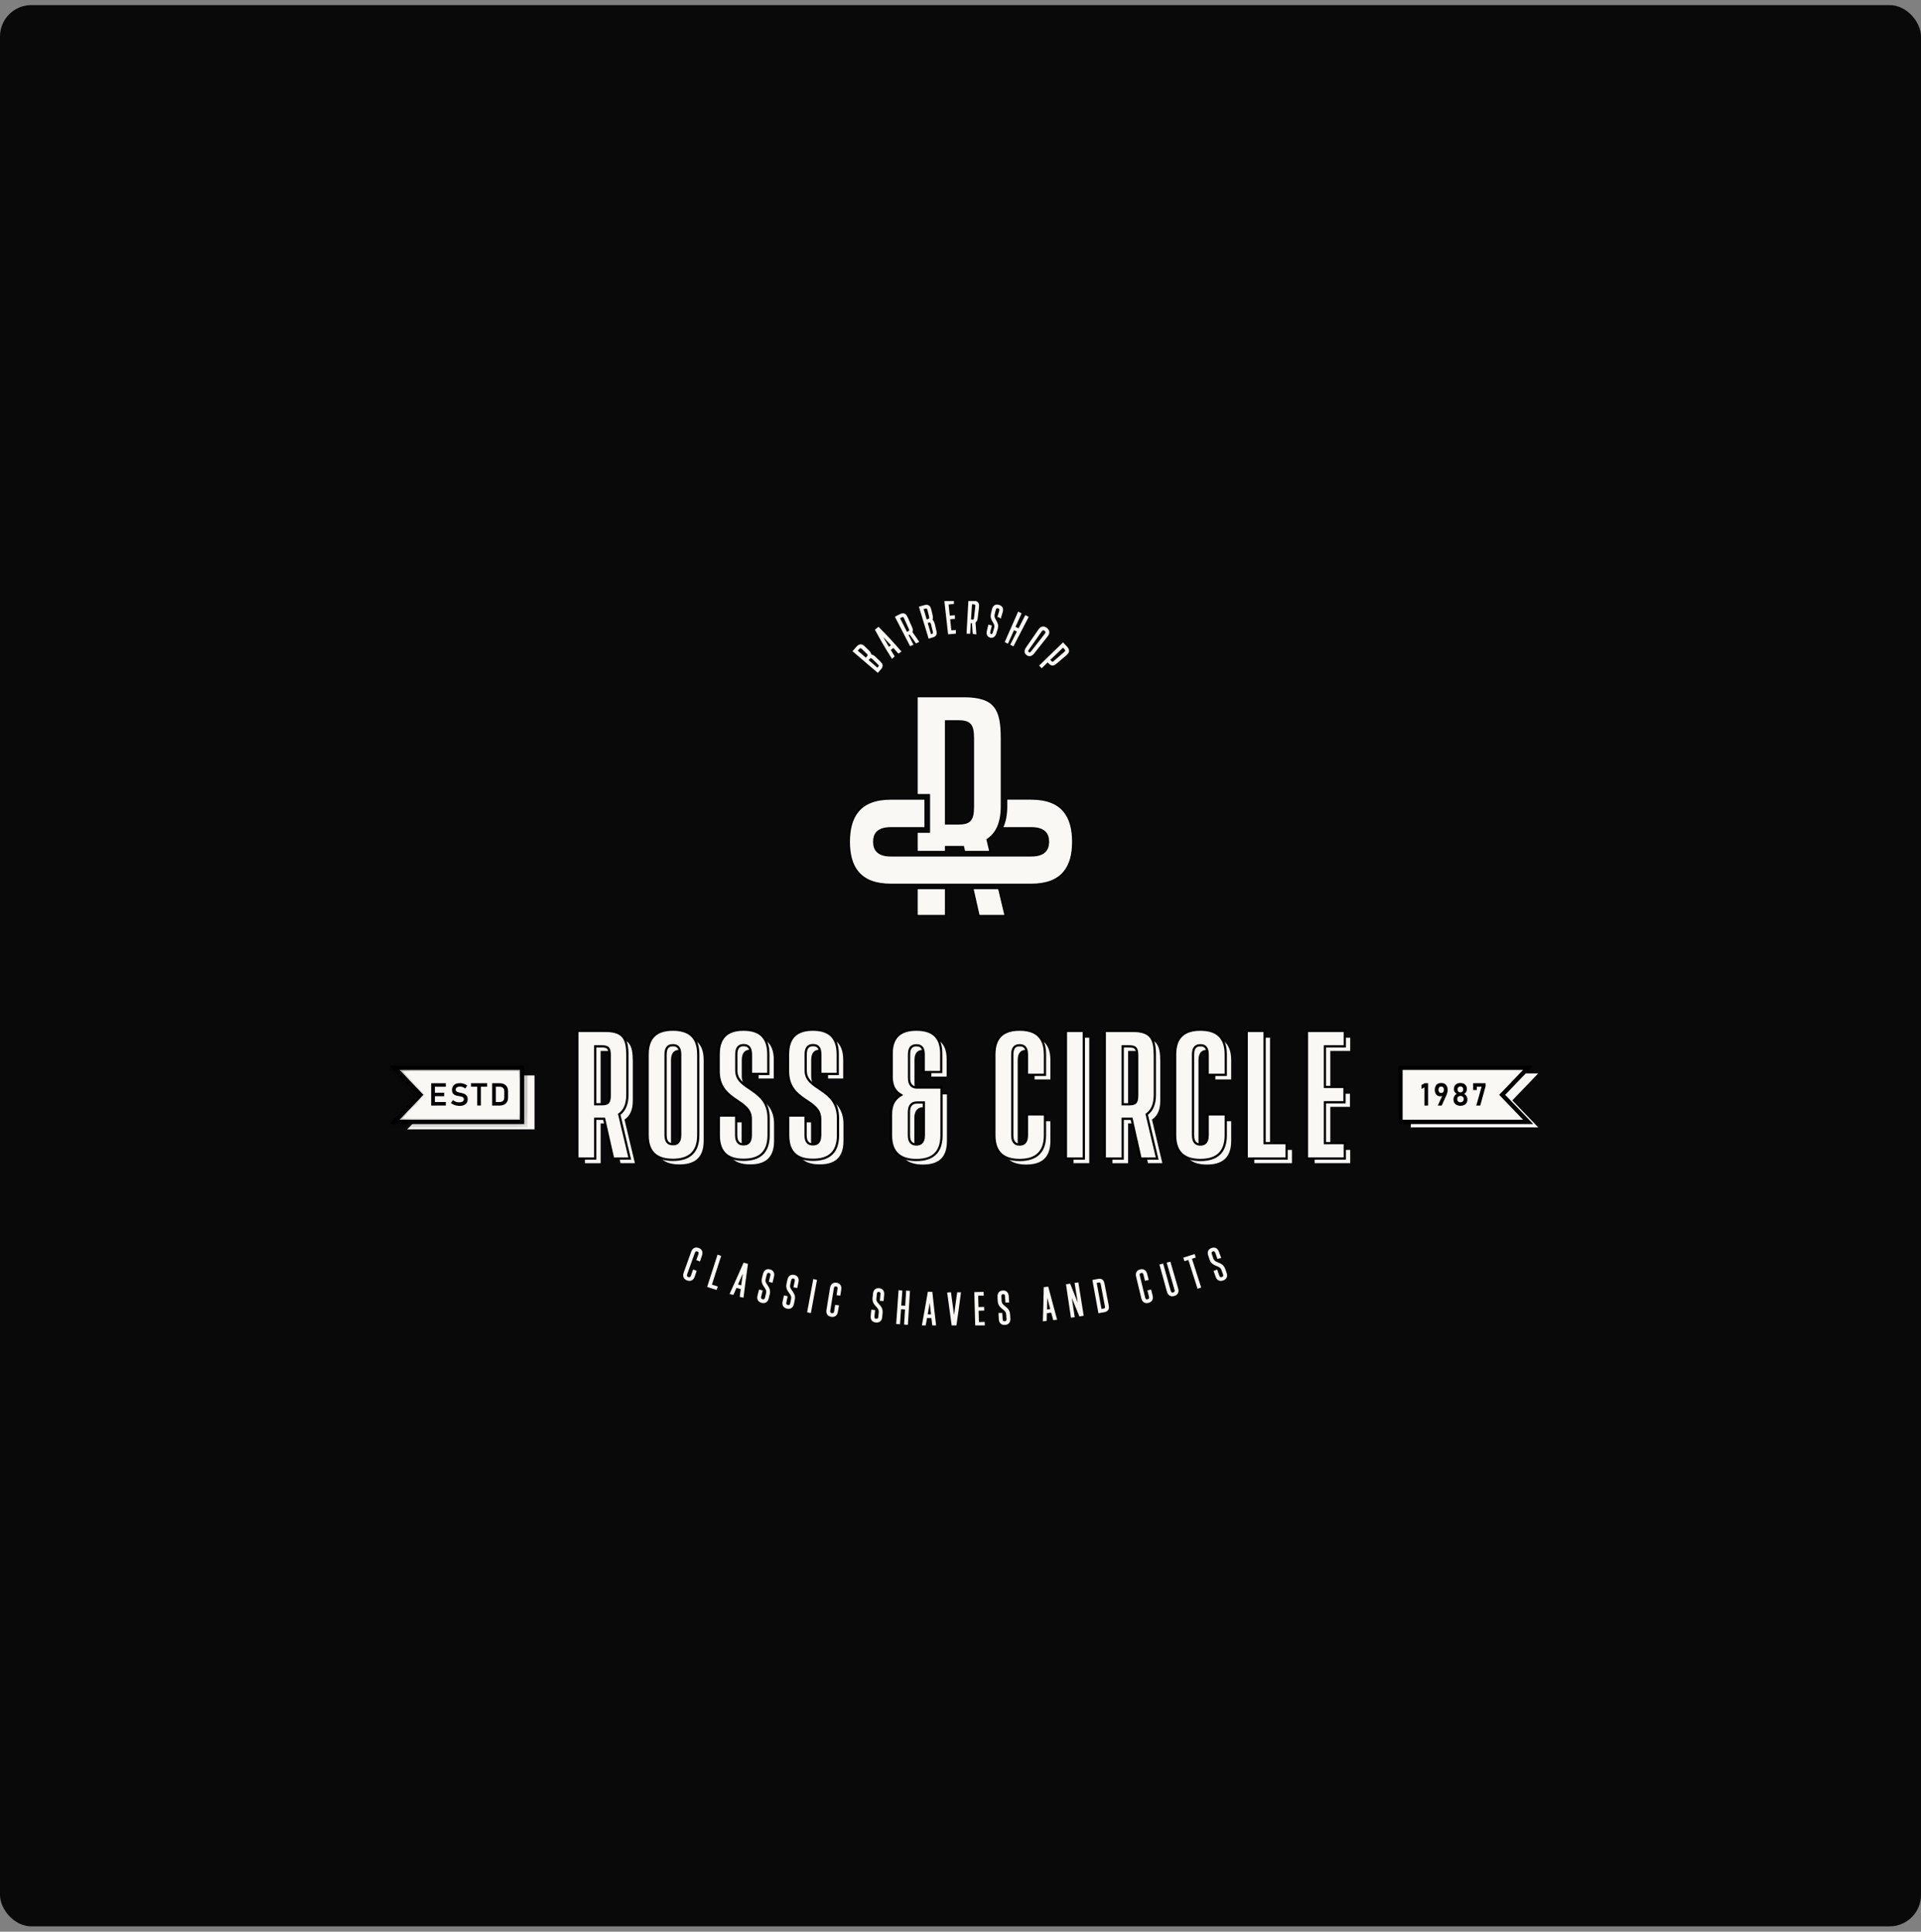 <svg width="184" height="185" viewBox="0 0 184 185" fill="none" xmlns="http://www.w3.org/2000/svg">
<rect x="0" y="0" width="184" height="185" fill="#808080" stroke="none"/>
<rect y="0.489" width="184" height="184" rx="3" fill="#090909"/>
<g clip-path="url(#clip0)">
<path d="M51.197 102.997V108.16H38.996L41.478 105.579L38.996 102.997H51.197Z" fill="#F9F8F4"/>
<path d="M135.132 107.967V102.804H147.333L144.855 105.386L147.333 107.967H135.132Z" fill="#F9F8F4"/>
<path d="M40.241 104.748L37.909 102.319H49.953V107.39H37.909L40.241 104.961L40.343 104.854L40.241 104.748Z" fill="#F9F8F4" stroke="black" stroke-width="0.307"/>
<mask id="path-5-inside-1" fill="white">
<path d="M50 102.273V107.435H37.799L40.277 104.854L37.799 102.273H50ZM50.215 102.058H50H37.799H37.295L37.644 102.423L39.98 104.854L37.644 107.285L37.295 107.65H37.799H50H50.215V107.435V102.273V102.058Z"/>
</mask>
<path d="M50 102.273V107.435H37.799L40.277 104.854L37.799 102.273H50ZM50.215 102.058H50H37.799H37.295L37.644 102.423L39.98 104.854L37.644 107.285L37.295 107.65H37.799H50H50.215V107.435V102.273V102.058Z" fill="black"/>
<path d="M50 102.273H50.307V101.965H50V102.273ZM50 107.435V107.742H50.307V107.435H50ZM37.799 107.435L37.577 107.222L37.078 107.742H37.799V107.435ZM40.277 104.854L40.498 105.067L40.703 104.854L40.498 104.641L40.277 104.854ZM37.799 102.273V101.965H37.078L37.577 102.485L37.799 102.273ZM50.215 102.058H50.522V101.75H50.215V102.058ZM37.295 102.058V101.75H36.578L37.073 102.27L37.295 102.058ZM37.644 102.423L37.422 102.635L37.422 102.636L37.644 102.423ZM39.98 104.854L40.202 105.067L40.406 104.854L40.202 104.641L39.98 104.854ZM37.644 107.285L37.422 107.072L37.422 107.073L37.644 107.285ZM37.295 107.65L37.073 107.438L36.578 107.958H37.295V107.65ZM50.215 107.65V107.958H50.522V107.65H50.215ZM49.693 102.273V107.435H50.307V102.273H49.693ZM50 107.128H37.799V107.742H50V107.128ZM38.02 107.648L40.498 105.067L40.055 104.641L37.577 107.222L38.02 107.648ZM40.498 104.641L38.02 102.06L37.577 102.485L40.055 105.067L40.498 104.641ZM37.799 102.58H50V101.965H37.799V102.58ZM50.215 101.75H50V102.365H50.215V101.75ZM50 101.75H37.799V102.365H50V101.75ZM37.799 101.75H37.295V102.365H37.799V101.75ZM37.073 102.27L37.422 102.635L37.866 102.211L37.518 101.846L37.073 102.27ZM37.422 102.636L39.758 105.067L40.202 104.641L37.865 102.21L37.422 102.636ZM39.758 104.641L37.422 107.072L37.865 107.498L40.202 105.067L39.758 104.641ZM37.422 107.073L37.073 107.438L37.518 107.862L37.866 107.497L37.422 107.073ZM37.295 107.958H37.799V107.343H37.295V107.958ZM37.799 107.958H50V107.343H37.799V107.958ZM50 107.958H50.215V107.343H50V107.958ZM50.522 107.65V107.435H49.908V107.65H50.522ZM50.522 107.435V102.273H49.908V107.435H50.522ZM50.522 102.273V102.058H49.908V102.273H50.522Z" fill="black" mask="url(#path-5-inside-1)"/>
<path d="M143.911 104.96L146.242 107.389H134.194V102.319H146.242L143.911 104.748L143.809 104.854L143.911 104.96Z" fill="#F9F8F4" stroke="black" stroke-width="0.307"/>
<path d="M146.351 102.272L143.873 104.854L146.351 107.435H134.15V102.272H146.351ZM146.854 102.057H146.351H134.15H133.935V102.272V107.435V107.65H134.15H146.351H146.854L146.506 107.284L144.17 104.854L146.506 102.423L146.854 102.057Z" fill="black"/>
<path d="M59.438 111.399L58.578 107.587H57.532V111.399H56.031V99.383H58.591C60.29 99.383 60.613 100.076 60.613 101.655V105.402C60.613 106.301 60.337 106.89 59.817 107.217L60.81 111.395H59.438V111.399ZM58.246 106.408C58.926 106.408 59.133 106.198 59.133 105.415V101.642C59.133 100.859 58.922 100.648 58.246 100.648H57.528V106.408H58.246Z" fill="#F9F8F4"/>
<path d="M67.401 101.527V109.258C67.401 110.97 66.433 111.516 65.078 111.516C63.731 111.516 62.767 110.97 62.767 109.258V101.527C62.767 99.814 63.735 99.268 65.078 99.268C66.437 99.268 67.401 99.814 67.401 101.527ZM65.078 100.546C64.635 100.546 64.269 100.77 64.269 101.54V109.245C64.269 110.015 64.635 110.239 65.078 110.239C65.534 110.239 65.886 110.015 65.886 109.245V101.54C65.886 100.77 65.534 100.546 65.078 100.546Z" fill="#F9F8F4"/>
<path d="M72.666 103.291V101.527C72.666 100.77 72.314 100.533 71.858 100.533C71.401 100.533 71.049 100.77 71.049 101.527V103.067C71.049 105.102 74.142 104.753 74.142 107.649V109.266C74.142 110.966 73.2 111.512 71.858 111.512C70.515 111.512 69.586 110.966 69.586 109.266V107.49H71.036V109.253C71.036 110.011 71.389 110.247 71.845 110.247C72.314 110.247 72.653 110.011 72.653 109.253V107.713C72.653 105.674 69.573 106.027 69.573 103.131V101.514C69.573 99.814 70.511 99.268 71.845 99.268C73.191 99.268 74.116 99.814 74.116 101.514V103.291H72.666Z" fill="#F9F8F4"/>
<path d="M79.315 103.291V101.527C79.315 100.77 78.962 100.533 78.506 100.533C78.05 100.533 77.697 100.77 77.697 101.527V103.067C77.697 105.102 80.79 104.753 80.79 107.649V109.266C80.79 110.966 79.848 111.512 78.506 111.512C77.164 111.512 76.234 110.966 76.234 109.266V107.49H77.684V109.253C77.684 110.011 78.037 110.247 78.493 110.247C78.962 110.247 79.302 110.011 79.302 109.253V107.713C79.302 105.674 76.222 106.027 76.222 103.131V101.514C76.222 99.814 77.159 99.268 78.493 99.268C79.84 99.268 80.765 99.814 80.765 101.514V103.291H79.315Z" fill="#F9F8F4"/>
<path d="M90.699 109.284C90.699 110.983 89.761 111.529 88.401 111.529C87.055 111.529 86.078 110.979 86.078 109.284V107.274C86.078 106.294 86.457 105.773 87.098 105.446V105.381C86.521 105.067 86.143 104.637 86.143 103.643V101.436C86.143 99.819 87.055 99.268 88.401 99.268C89.761 99.268 90.673 99.814 90.673 101.436V103.11H89.21V101.505C89.21 100.774 88.857 100.55 88.401 100.55C87.958 100.55 87.593 100.774 87.593 101.505V103.79C87.593 104.547 87.984 104.809 88.453 104.809H90.699V109.284ZM89.223 106.031H88.453C87.984 106.031 87.58 106.294 87.58 107.051V109.296C87.58 110.028 87.958 110.264 88.401 110.264C88.857 110.264 89.223 110.028 89.223 109.296V106.031Z" fill="#F9F8F4"/>
<path d="M100.61 109.271C100.61 110.983 99.642 111.529 98.287 111.529C96.941 111.529 95.977 110.979 95.977 109.271V101.527C95.977 99.814 96.945 99.268 98.287 99.268C99.647 99.268 100.61 99.814 100.61 101.527V103.381H99.096V101.54C99.096 100.77 98.743 100.546 98.287 100.546C97.844 100.546 97.478 100.77 97.478 101.54V109.271C97.478 110.028 97.844 110.264 98.287 110.264C98.743 110.264 99.096 110.028 99.096 109.271V107.378H100.61V109.271Z" fill="#F9F8F4"/>
<path d="M102.831 99.384H104.332V111.396H102.831V99.384Z" fill="#F9F8F4"/>
<path d="M109.959 111.4L109.099 107.588H108.054V111.4H106.552V99.384H109.112C110.811 99.384 111.134 100.077 111.134 101.656V105.403C111.134 106.302 110.859 106.892 110.338 107.218L111.332 111.396H109.959V111.4ZM108.772 106.41C109.452 106.41 109.658 106.199 109.658 105.416V101.643C109.658 100.86 109.447 100.649 108.772 100.649H108.054V106.41H108.772Z" fill="#F9F8F4"/>
<path d="M117.926 109.271C117.926 110.983 116.958 111.529 115.603 111.529C114.256 111.529 113.292 110.979 113.292 109.271V101.527C113.292 99.814 114.26 99.268 115.603 99.268C116.962 99.268 117.926 99.814 117.926 101.527V103.381H116.411V101.54C116.411 100.77 116.059 100.546 115.603 100.546C115.159 100.546 114.794 100.77 114.794 101.54V109.271C114.794 110.028 115.159 110.264 115.603 110.264C116.059 110.264 116.411 110.028 116.411 109.271V107.378H117.926V109.271Z" fill="#F9F8F4"/>
<path d="M123.75 110.131V111.396H120.145V99.384H121.646V110.131H123.75Z" fill="#F9F8F4"/>
<path d="M127.422 100.653V104.753H129.302V106.005H127.422V110.131H129.328V111.396H125.921V99.384H129.328V100.649H127.422V100.653Z" fill="#F9F8F4"/>
<path d="M58.726 110.956L57.866 107.145H57.014V110.956H55.297V98.73H57.965C59.767 98.73 60.094 99.53 60.094 101.109V104.856C60.094 105.747 59.84 106.357 59.311 106.719L60.318 110.956H58.726ZM57.625 105.755C58.21 105.755 58.403 105.626 58.403 104.869V101.096C58.403 100.339 58.21 100.21 57.625 100.21H57.014V105.755H57.625Z" fill="#F9F8F4"/>
<path d="M57.963 98.837C59.663 98.837 59.985 99.53 59.985 101.109V104.856C59.985 105.755 59.71 106.344 59.19 106.671L60.183 110.849H58.811L57.95 107.037H56.905V110.849H55.404V98.837H57.963ZM56.905 105.863H57.624C58.303 105.863 58.51 105.652 58.51 104.869V101.096C58.51 100.313 58.299 100.102 57.624 100.102H56.905V105.863ZM57.963 98.622H55.404H55.188V98.837V110.849V111.064H55.404H56.905H57.12V110.849V107.252H57.778L58.6 110.896L58.639 111.064H58.811H60.183H60.454L60.39 110.797L59.431 106.762C59.942 106.375 60.201 105.733 60.201 104.852V101.104C60.201 99.495 59.843 98.622 57.963 98.622ZM57.12 100.321H57.624C58.161 100.321 58.295 100.412 58.295 101.1V104.873C58.295 105.557 58.161 105.652 57.624 105.652H57.12V100.321Z" fill="black"/>
<path d="M64.449 111.077C62.845 111.077 62.032 110.281 62.032 108.711V100.98C62.032 99.41 62.845 98.614 64.449 98.614C66.063 98.614 66.88 99.41 66.88 100.98V108.711C66.88 110.281 66.063 111.077 64.449 111.077ZM64.449 100.107C64.148 100.107 63.748 100.197 63.748 100.993V108.698C63.748 109.49 64.148 109.585 64.449 109.585C64.776 109.585 65.151 109.486 65.151 108.698V100.993C65.151 100.21 64.776 100.107 64.449 100.107Z" fill="#F9F8F4"/>
<path d="M64.451 98.722C65.81 98.722 66.774 99.269 66.774 100.981V108.712C66.774 110.424 65.806 110.97 64.451 110.97C63.104 110.97 62.14 110.424 62.14 108.712V100.981C62.14 99.269 63.104 98.722 64.451 98.722ZM64.451 109.688C64.906 109.688 65.259 109.465 65.259 108.695V100.989C65.259 100.219 64.906 99.996 64.451 99.996C64.007 99.996 63.642 100.219 63.642 100.989V108.695C63.642 109.469 64.007 109.688 64.451 109.688ZM64.451 98.507C62.773 98.507 61.925 99.337 61.925 100.981V108.712C61.925 110.355 62.777 111.186 64.451 111.186C66.137 111.186 66.989 110.355 66.989 108.712V100.981C66.989 99.337 66.137 98.507 64.451 98.507ZM64.451 109.473C64.158 109.473 63.857 109.383 63.857 108.695V100.989C63.857 100.305 64.158 100.211 64.451 100.211C64.76 100.211 65.044 100.305 65.044 100.989V108.695C65.044 109.379 64.76 109.473 64.451 109.473Z" fill="black"/>
<path d="M71.231 111.077C69.63 111.077 68.852 110.307 68.852 108.724V106.839H70.516V108.711C70.516 109.502 70.917 109.597 71.218 109.597C71.545 109.597 71.919 109.498 71.919 108.711V107.171C71.919 106.297 71.321 105.897 70.628 105.428C69.789 104.86 68.839 104.219 68.839 102.584V100.967C68.839 99.405 69.639 98.614 71.218 98.614C72.818 98.614 73.597 99.384 73.597 100.967V102.851H71.932V100.98C71.932 100.188 71.532 100.093 71.231 100.093C70.93 100.093 70.529 100.184 70.529 100.98V102.52C70.529 103.393 71.132 103.793 71.824 104.262C72.668 104.83 73.623 105.471 73.623 107.102V108.719C73.623 110.307 72.84 111.077 71.231 111.077Z" fill="#F9F8F4"/>
<path d="M71.214 98.722C72.561 98.722 73.486 99.269 73.486 100.968V102.745H72.036V100.981C72.036 100.224 71.683 99.987 71.227 99.987C70.771 99.987 70.418 100.224 70.418 100.981V102.521C70.418 104.556 73.511 104.207 73.511 107.103V108.72C73.511 110.42 72.569 110.966 71.227 110.966C69.88 110.966 68.955 110.42 68.955 108.72V106.944H70.405V108.708C70.405 109.465 70.758 109.701 71.214 109.701C71.683 109.701 72.023 109.465 72.023 108.708V107.167C72.023 105.128 68.942 105.481 68.942 102.586V100.968C68.942 99.269 69.885 98.722 71.214 98.722ZM71.214 98.507C69.562 98.507 68.727 99.333 68.727 100.968V102.586C68.727 104.276 69.704 104.935 70.564 105.515C71.257 105.984 71.808 106.354 71.808 107.167V108.708C71.808 109.392 71.524 109.486 71.214 109.486C70.921 109.486 70.62 109.396 70.62 108.708V106.944V106.729H70.405H68.955H68.74V106.944V108.72C68.74 110.355 69.579 111.181 71.227 111.181C72.888 111.181 73.727 110.355 73.727 108.72V107.103C73.727 105.412 72.746 104.754 71.881 104.173C71.184 103.704 70.633 103.334 70.633 102.521V100.981C70.633 100.297 70.934 100.202 71.227 100.202C71.519 100.202 71.821 100.292 71.821 100.981V102.745V102.96H72.036H73.486H73.701V102.745V100.968C73.705 99.333 72.866 98.507 71.214 98.507Z" fill="black"/>
<path d="M77.877 111.077C76.277 111.077 75.498 110.307 75.498 108.724V106.839H77.163V108.711C77.163 109.502 77.563 109.597 77.864 109.597C78.191 109.597 78.565 109.498 78.565 108.711V107.171C78.565 106.297 77.967 105.897 77.275 105.428C76.436 104.86 75.485 104.219 75.485 102.584V100.967C75.485 99.405 76.285 98.614 77.864 98.614C79.465 98.614 80.243 99.384 80.243 100.967V102.851H78.578V100.98C78.578 100.188 78.178 100.093 77.877 100.093C77.576 100.093 77.176 100.184 77.176 100.98V102.52C77.176 103.393 77.778 103.793 78.471 104.262C79.314 104.83 80.269 105.471 80.269 107.102V108.719C80.269 110.307 79.486 111.077 77.877 111.077Z" fill="#F9F8F4"/>
<path d="M77.861 98.722C79.207 98.722 80.132 99.269 80.132 100.968V102.745H78.683V100.981C78.683 100.224 78.33 99.987 77.874 99.987C77.418 99.987 77.065 100.224 77.065 100.981V102.521C77.065 104.556 80.158 104.207 80.158 107.103V108.72C80.158 110.42 79.216 110.966 77.874 110.966C76.527 110.966 75.602 110.42 75.602 108.72V106.944H77.052V108.708C77.052 109.465 77.405 109.701 77.861 109.701C78.33 109.701 78.67 109.465 78.67 108.708V107.167C78.67 105.128 75.589 105.481 75.589 102.586V100.968C75.589 99.269 76.531 98.722 77.861 98.722ZM77.861 98.507C76.209 98.507 75.374 99.333 75.374 100.968V102.586C75.374 104.276 76.351 104.935 77.211 105.515C77.904 105.984 78.454 106.354 78.454 107.167V108.708C78.454 109.392 78.171 109.486 77.861 109.486C77.568 109.486 77.267 109.396 77.267 108.708V106.944V106.729H77.052H75.602H75.387V106.944V108.72C75.387 110.355 76.226 111.181 77.874 111.181C79.534 111.181 80.373 110.355 80.373 108.72V107.103C80.373 105.412 79.392 104.754 78.528 104.173C77.831 103.704 77.28 103.334 77.28 102.521V100.981C77.28 100.297 77.581 100.202 77.874 100.202C78.166 100.202 78.467 100.292 78.467 100.981V102.745V102.96H78.683H80.132H80.347V102.745V100.968C80.352 99.333 79.513 98.507 77.861 98.507Z" fill="black"/>
<path d="M87.771 111.089C86.158 111.089 85.341 110.298 85.341 108.736V106.727C85.341 105.841 85.646 105.243 86.304 104.864C85.822 104.576 85.405 104.141 85.405 103.096V100.889C85.405 99.379 86.201 98.613 87.771 98.613C89.372 98.613 90.15 99.357 90.15 100.889V102.67H88.472V100.958C88.472 100.201 88.072 100.11 87.771 100.11C87.298 100.11 87.07 100.386 87.07 100.958V103.242C87.07 103.845 87.324 104.154 87.823 104.154H90.176V108.74C90.18 110.319 89.393 111.089 87.771 111.089ZM87.827 105.591C87.479 105.591 87.061 105.75 87.061 106.503V108.749C87.061 109.317 87.302 109.609 87.775 109.609C88.257 109.609 88.49 109.33 88.49 108.749V105.591H87.827Z" fill="#F9F8F4"/>
<path d="M87.774 98.722C89.134 98.722 90.046 99.269 90.046 100.89V102.564H88.583V100.959C88.583 100.228 88.23 100.004 87.774 100.004C87.331 100.004 86.965 100.228 86.965 100.959V103.244C86.965 104.001 87.357 104.263 87.826 104.263H90.072V108.742C90.072 110.441 89.129 110.988 87.774 110.988C86.428 110.988 85.451 110.437 85.451 108.742V106.733C85.451 105.752 85.83 105.231 86.471 104.904V104.84C85.894 104.526 85.516 104.096 85.516 103.102V100.895C85.516 99.269 86.432 98.722 87.774 98.722ZM87.774 109.714C88.23 109.714 88.596 109.478 88.596 108.746V105.481H87.826C87.357 105.481 86.953 105.743 86.953 106.5V108.746C86.953 109.482 87.331 109.714 87.774 109.714ZM87.774 98.507C86.131 98.507 85.3 99.307 85.3 100.89V103.097C85.3 104.087 85.675 104.565 86.105 104.866C85.511 105.266 85.236 105.868 85.236 106.729V108.738C85.236 110.372 86.092 111.198 87.774 111.198C89.443 111.198 90.287 110.372 90.287 108.738V104.259V104.044H90.072H87.826C87.391 104.044 87.18 103.782 87.18 103.239V100.955C87.18 100.301 87.499 100.215 87.774 100.215C88.067 100.215 88.368 100.301 88.368 100.955V102.56V102.775H88.583H90.046H90.261V102.56V100.886C90.261 99.307 89.426 98.507 87.774 98.507ZM87.774 109.499C87.512 109.499 87.168 109.422 87.168 108.746V106.5C87.168 105.958 87.383 105.696 87.826 105.696H88.381V108.746C88.385 109.417 88.058 109.499 87.774 109.499Z" fill="black"/>
<path d="M97.658 111.09C96.054 111.09 95.241 110.294 95.241 108.724V100.98C95.241 99.409 96.054 98.614 97.658 98.614C99.272 98.614 100.089 99.409 100.089 100.98V102.942H98.36V100.993C98.36 100.21 97.985 100.106 97.658 100.106C97.357 100.106 96.957 100.197 96.957 100.993V108.724C96.957 109.317 97.185 109.61 97.658 109.61C97.96 109.61 98.36 109.52 98.36 108.724V106.723H100.089V108.724C100.089 110.294 99.272 111.09 97.658 111.09Z" fill="#F9F8F4"/>
<path d="M97.66 98.722C99.019 98.722 99.983 99.269 99.983 100.981V102.835H98.469V100.994C98.469 100.224 98.116 100 97.66 100C97.217 100 96.851 100.224 96.851 100.994V108.725C96.851 109.482 97.217 109.719 97.66 109.719C98.116 109.719 98.469 109.482 98.469 108.725V106.832H99.983V108.725C99.983 110.437 99.015 110.983 97.66 110.983C96.313 110.983 95.35 110.433 95.35 108.725V100.981C95.35 99.269 96.313 98.722 97.66 98.722ZM97.66 98.507C95.982 98.507 95.135 99.337 95.135 100.981V108.725C95.135 110.368 95.986 111.198 97.66 111.198C99.346 111.198 100.198 110.364 100.198 108.725V106.832V106.617H99.983H98.469H98.254V106.832V108.725C98.254 109.409 97.953 109.503 97.66 109.503C97.385 109.503 97.066 109.413 97.066 108.725V100.994C97.066 100.31 97.367 100.215 97.66 100.215C97.97 100.215 98.254 100.31 98.254 100.994V102.835V103.05H98.469H99.983H100.198V102.835V100.981C100.198 99.337 99.346 98.507 97.66 98.507Z" fill="black"/>
<path d="M103.811 98.729H102.095V110.956H103.811V98.729Z" fill="#F9F8F4"/>
<path d="M103.705 98.838V110.85H102.204V98.838H103.705ZM103.92 98.623H103.705H102.204H101.988V98.838V110.85V111.065H102.204H103.705H103.92V110.85V98.838V98.623Z" fill="black"/>
<path d="M109.248 110.956L108.387 107.144H107.535V110.956H105.819V98.729H108.486C110.289 98.729 110.616 99.53 110.616 101.108V104.856C110.616 105.746 110.362 106.357 109.833 106.719L110.839 110.956H109.248ZM108.142 105.755C108.727 105.755 108.921 105.626 108.921 104.869V101.096C108.921 100.338 108.727 100.209 108.142 100.209H107.531V105.755H108.142Z" fill="#F9F8F4"/>
<path d="M108.485 98.838C110.184 98.838 110.507 99.531 110.507 101.11V104.857C110.507 105.756 110.231 106.346 109.711 106.673L110.705 110.85H109.332L108.472 107.038H107.426V110.85H105.925V98.838H108.485ZM107.426 105.864H108.145C108.825 105.864 109.031 105.653 109.031 104.87V101.097C109.031 100.314 108.82 100.103 108.145 100.103H107.426V105.864ZM108.485 98.623H105.925H105.71V98.838V110.85V111.065H105.925H107.426H107.642V110.85V107.253H108.3L109.121 110.897L109.16 111.065H109.332H110.705H110.976L110.911 110.798L109.952 106.763C110.464 106.376 110.722 105.735 110.722 104.853V101.106C110.726 99.496 110.369 98.623 108.485 98.623ZM107.642 100.323H108.145C108.683 100.323 108.816 100.413 108.816 101.101V104.874C108.816 105.558 108.683 105.653 108.145 105.653H107.642V100.323Z" fill="black"/>
<path d="M114.975 111.09C113.37 111.09 112.557 110.294 112.557 108.724V100.98C112.557 99.409 113.37 98.614 114.975 98.614C116.588 98.614 117.406 99.409 117.406 100.98V102.942H115.676V100.993C115.676 100.21 115.302 100.106 114.975 100.106C114.674 100.106 114.274 100.197 114.274 100.993V108.724C114.274 109.317 114.502 109.61 114.975 109.61C115.276 109.61 115.676 109.52 115.676 108.724V106.723H117.406V108.724C117.406 110.294 116.588 111.09 114.975 111.09Z" fill="#F9F8F4"/>
<path d="M114.975 98.722C116.335 98.722 117.299 99.269 117.299 100.981V102.835H115.784V100.994C115.784 100.224 115.431 100 114.975 100C114.532 100 114.167 100.224 114.167 100.994V108.725C114.167 109.482 114.532 109.719 114.975 109.719C115.431 109.719 115.784 109.482 115.784 108.725V106.832H117.299V108.725C117.299 110.437 116.331 110.983 114.975 110.983C113.629 110.983 112.665 110.433 112.665 108.725V100.981C112.665 99.269 113.629 98.722 114.975 98.722ZM114.975 98.507C113.298 98.507 112.45 99.337 112.45 100.981V108.725C112.45 110.368 113.302 111.198 114.975 111.198C116.662 111.198 117.514 110.364 117.514 108.725V106.832V106.617H117.299H115.784H115.569V106.832V108.725C115.569 109.409 115.268 109.503 114.975 109.503C114.7 109.503 114.382 109.413 114.382 108.725V100.994C114.382 100.31 114.683 100.215 114.975 100.215C115.285 100.215 115.569 100.31 115.569 100.994V102.835V103.05H115.784H117.299H117.514V102.835V100.981C117.514 99.337 116.662 98.507 114.975 98.507Z" fill="black"/>
<path d="M119.412 110.956V98.729H121.128V109.476H123.232V110.956H119.412Z" fill="#F9F8F4"/>
<path d="M121.021 98.838V109.585H123.125V110.85H119.519V98.838H121.021ZM121.236 98.623H121.021H119.519H119.304V98.838V110.85V111.065H119.519H123.125H123.34V110.85V109.585V109.37H123.125H121.236V98.838V98.623Z" fill="black"/>
<path d="M125.185 110.956V98.729H128.807V100.214H126.901V104.099H128.781V105.566H126.901V109.476H128.807V110.956H125.185Z" fill="#F9F8F4"/>
<path d="M128.701 98.838V100.103H126.795V104.203H128.675V105.455H126.795V109.581H128.701V110.846H125.293V98.838H128.701ZM128.916 98.623H128.701H125.293H125.078V98.838V110.85V111.065H125.293H128.701H128.916V110.85V109.585V109.37H128.701H127.01V105.674H128.675H128.89V105.459V104.207V103.992H128.675H127.01V100.323H128.701H128.916V100.107V98.843V98.623Z" fill="black"/>
<path d="M41.301 103.744H41.654V105.882H41.301V103.744ZM41.447 103.744H42.703V104.08H41.447V103.744ZM41.447 104.652H42.544V104.988H41.447V104.652ZM41.447 105.543H42.703V105.878H41.447V105.543Z" fill="black"/>
<path d="M43.689 105.873C43.594 105.851 43.504 105.821 43.422 105.783C43.34 105.744 43.263 105.697 43.194 105.636L43.379 105.357C43.461 105.425 43.555 105.477 43.654 105.516C43.753 105.555 43.865 105.572 43.981 105.572C44.123 105.572 44.235 105.546 44.312 105.494C44.39 105.443 44.433 105.37 44.433 105.279C44.433 105.215 44.416 105.163 44.381 105.124C44.347 105.086 44.3 105.055 44.244 105.038C44.188 105.021 44.115 105.004 44.024 104.987C44.02 104.987 44.02 104.987 44.016 104.987C44.011 104.987 44.011 104.987 44.007 104.987L43.981 104.982C43.839 104.961 43.719 104.931 43.628 104.901C43.538 104.866 43.456 104.81 43.392 104.729C43.327 104.647 43.297 104.526 43.297 104.376C43.297 104.242 43.327 104.126 43.388 104.027C43.448 103.933 43.538 103.859 43.654 103.808C43.77 103.756 43.908 103.735 44.072 103.735C44.149 103.735 44.226 103.743 44.304 103.761C44.381 103.778 44.454 103.804 44.532 103.834C44.605 103.868 44.678 103.907 44.747 103.958L44.575 104.247C44.493 104.186 44.407 104.143 44.325 104.113C44.239 104.083 44.158 104.066 44.076 104.066C43.943 104.066 43.835 104.092 43.762 104.139C43.689 104.186 43.65 104.26 43.65 104.35C43.65 104.419 43.667 104.47 43.706 104.509C43.745 104.548 43.792 104.578 43.848 104.595C43.904 104.612 43.986 104.634 44.089 104.655C44.093 104.655 44.097 104.655 44.102 104.66C44.106 104.66 44.11 104.66 44.115 104.66C44.119 104.66 44.123 104.66 44.132 104.664C44.14 104.668 44.145 104.664 44.149 104.668C44.282 104.694 44.394 104.729 44.48 104.763C44.566 104.797 44.644 104.862 44.704 104.944C44.764 105.025 44.794 105.137 44.794 105.279V105.283C44.794 105.417 44.764 105.533 44.7 105.628C44.635 105.722 44.545 105.795 44.424 105.843C44.304 105.894 44.162 105.916 43.994 105.916C43.882 105.903 43.783 105.89 43.689 105.873Z" fill="black"/>
<path d="M45.117 103.742H46.657V104.078H45.117V103.742ZM45.711 103.915H46.059V105.876H45.711V103.915Z" fill="black"/>
<path d="M47.142 103.742H47.495V105.881H47.142V103.742ZM47.344 105.541H47.843C47.989 105.541 48.101 105.506 48.183 105.433C48.265 105.36 48.303 105.257 48.303 105.123V104.495C48.303 104.362 48.265 104.259 48.183 104.186C48.101 104.112 47.989 104.078 47.843 104.078H47.344V103.742H47.834C48.011 103.742 48.157 103.773 48.282 103.833C48.407 103.893 48.501 103.979 48.566 104.095C48.63 104.211 48.665 104.349 48.665 104.508V105.115C48.665 105.274 48.635 105.407 48.57 105.524C48.506 105.64 48.411 105.726 48.291 105.79C48.166 105.851 48.015 105.881 47.839 105.881H47.353V105.541H47.344Z" fill="black"/>
<path d="M136.791 105.881H136.439V104.143L136.155 104.285V103.915L136.464 103.743H136.787V105.881H136.791Z" fill="black"/>
<path d="M138.208 104.818L138.242 104.869C138.216 104.912 138.182 104.947 138.13 104.968C138.079 104.99 138.023 104.998 137.954 104.998C137.851 104.998 137.756 104.973 137.678 104.921C137.597 104.869 137.536 104.796 137.493 104.702C137.45 104.607 137.429 104.499 137.429 104.375C137.429 104.237 137.455 104.116 137.502 104.022C137.549 103.923 137.618 103.85 137.713 103.798C137.808 103.746 137.915 103.721 138.044 103.721C138.173 103.721 138.281 103.746 138.375 103.798C138.47 103.85 138.535 103.927 138.586 104.026C138.638 104.125 138.659 104.246 138.659 104.383C138.659 104.456 138.651 104.538 138.629 104.624C138.608 104.71 138.582 104.796 138.543 104.887C138.539 104.899 138.535 104.912 138.526 104.925C138.522 104.938 138.513 104.951 138.509 104.964L138.091 105.88H137.717L138.208 104.818ZM138.233 104.594C138.276 104.538 138.302 104.461 138.302 104.362C138.302 104.263 138.281 104.19 138.233 104.138C138.19 104.086 138.126 104.061 138.044 104.061C137.962 104.061 137.898 104.086 137.851 104.138C137.808 104.19 137.782 104.267 137.782 104.362C137.782 104.461 137.803 104.538 137.851 104.594C137.898 104.65 137.958 104.676 138.044 104.676C138.126 104.676 138.186 104.65 138.233 104.594Z" fill="black"/>
<path d="M139.536 105.829C139.437 105.781 139.36 105.708 139.304 105.622C139.248 105.532 139.222 105.429 139.222 105.308V105.274C139.222 105.166 139.252 105.067 139.308 104.973C139.364 104.878 139.437 104.809 139.532 104.757C139.455 104.714 139.39 104.659 139.338 104.581C139.291 104.504 139.265 104.422 139.265 104.336V104.284C139.265 104.172 139.291 104.073 139.343 103.987C139.394 103.901 139.468 103.837 139.558 103.789C139.653 103.742 139.76 103.721 139.885 103.721C140.01 103.721 140.117 103.742 140.212 103.789C140.306 103.837 140.375 103.901 140.427 103.987C140.479 104.073 140.504 104.172 140.504 104.284V104.336C140.504 104.426 140.479 104.508 140.431 104.585C140.38 104.663 140.315 104.723 140.238 104.762C140.332 104.809 140.405 104.882 140.466 104.977C140.522 105.072 140.552 105.17 140.552 105.278V105.312C140.552 105.433 140.526 105.536 140.47 105.627C140.414 105.717 140.337 105.786 140.238 105.833C140.139 105.88 140.023 105.906 139.889 105.906C139.756 105.906 139.64 105.876 139.536 105.829ZM140.048 105.528C140.096 105.502 140.134 105.467 140.16 105.424C140.186 105.377 140.199 105.33 140.199 105.269V105.248C140.199 105.192 140.186 105.14 140.16 105.097C140.134 105.054 140.096 105.02 140.053 104.998C140.01 104.977 139.949 104.964 139.889 104.964C139.829 104.964 139.773 104.977 139.726 104.998C139.678 105.02 139.644 105.054 139.618 105.102C139.592 105.149 139.579 105.196 139.579 105.252V105.274C139.579 105.33 139.592 105.381 139.618 105.429C139.644 105.476 139.683 105.506 139.73 105.532C139.777 105.558 139.833 105.566 139.893 105.566C139.954 105.566 140.001 105.549 140.048 105.528ZM140.027 104.585C140.066 104.564 140.1 104.529 140.121 104.486C140.143 104.443 140.156 104.396 140.156 104.34V104.319C140.156 104.267 140.143 104.22 140.121 104.181C140.1 104.142 140.07 104.108 140.027 104.086C139.984 104.065 139.941 104.052 139.885 104.052C139.829 104.052 139.786 104.061 139.743 104.086C139.7 104.112 139.67 104.138 139.648 104.181C139.627 104.22 139.614 104.267 139.614 104.319V104.34C139.614 104.396 139.627 104.443 139.648 104.486C139.67 104.529 139.7 104.56 139.743 104.585C139.782 104.607 139.829 104.62 139.885 104.62C139.941 104.62 139.984 104.611 140.027 104.585Z" fill="black"/>
<path d="M142.3 104.009L141.784 105.881H141.405L141.913 104.078H141.457V104.392H141.104V103.743H142.296V104.009H142.3Z" fill="black"/>
<path d="M93.767 87.691L93.182 85.102H95.664L96.279 87.691H93.767ZM87.838 87.691V85.102H90.575V87.691H87.838Z" fill="#F9F8F4"/>
<path d="M95.612 85.16L96.197 87.621H93.818L93.263 85.16H95.612ZM90.509 85.16V87.621H87.902V85.16H90.509ZM95.715 85.031H95.612H93.263H93.099L93.134 85.191L93.689 87.651L93.71 87.75H93.813H96.192H96.356L96.317 87.591L95.732 85.13L95.715 85.031ZM90.638 85.031H90.509H87.902H87.773V85.16V87.621V87.75H87.902H90.509H90.638V87.621V85.16V85.031Z" fill="black"/>
<path d="M92.382 81.552L92.274 81.074H90.575V81.552H87.838V79.689H89.022V76.109H87.838V66.713H92.343C95.384 66.713 95.922 68.004 95.922 70.719V77.224C95.922 78.024 95.793 78.704 95.544 79.246C95.316 79.736 94.98 80.128 94.546 80.407L94.821 81.556H92.382V81.552ZM91.758 78.906C92.919 78.906 93.233 78.549 93.233 77.249V70.697C93.233 69.398 92.915 69.041 91.758 69.041H90.575V78.906H91.758Z" fill="#F9F8F4"/>
<path d="M92.342 66.778C95.289 66.778 95.857 67.978 95.857 70.719V77.223C95.857 78.028 95.728 78.69 95.487 79.22C95.255 79.719 94.915 80.102 94.476 80.377L94.743 81.491H92.432L92.325 81.014H90.509V81.491H87.902V79.757H89.085V76.049H87.902V66.778H92.342ZM90.509 78.97H91.757C92.936 78.97 93.297 78.609 93.297 77.249V70.697C93.297 69.338 92.936 68.976 91.757 68.976H90.509V78.97ZM92.342 66.649H87.902H87.773V66.778V76.045V76.174H87.902H88.956V79.624H87.902H87.773V79.753V81.487V81.616H87.902H90.509H90.638V81.487V81.138H92.222L92.308 81.517L92.329 81.616H92.432H94.743H94.906L94.867 81.457L94.622 80.433C95.048 80.149 95.375 79.762 95.603 79.271C95.857 78.721 95.986 78.032 95.986 77.223V70.719C95.986 68.017 95.422 66.649 92.342 66.649ZM90.638 69.105H91.757C92.88 69.105 93.168 69.432 93.168 70.697V77.249C93.168 78.514 92.88 78.841 91.757 78.841H90.638V69.105Z" fill="black"/>
<path d="M85.33 84.697C82.65 84.697 81.346 83.364 81.346 80.623C81.346 77.865 82.65 76.523 85.33 76.523H88.613V79.281H85.352C84.22 79.281 83.695 79.707 83.695 80.623C83.695 81.526 84.237 81.965 85.352 81.965H98.77C99.872 81.965 100.427 81.514 100.427 80.623C100.427 79.72 99.885 79.281 98.77 79.281H96.004L96.047 79.19C96.288 78.666 96.413 78.007 96.413 77.224V76.523H98.77C101.45 76.523 102.754 77.865 102.754 80.623C102.754 83.364 101.45 84.697 98.77 84.697H85.33Z" fill="#F9F8F4"/>
<path d="M98.769 76.587C101.738 76.587 102.689 78.265 102.689 80.623C102.689 82.954 101.738 84.632 98.769 84.632H85.329C82.357 84.632 81.41 82.954 81.41 80.623C81.41 78.265 82.361 76.587 85.329 76.587H88.548V79.216H85.351C84.013 79.216 83.63 79.827 83.63 80.623C83.63 81.393 84.013 82.029 85.351 82.029H98.769C100.086 82.029 100.49 81.393 100.49 80.623C100.49 79.827 100.086 79.216 98.769 79.216H96.106C96.352 78.687 96.477 78.028 96.477 77.22V76.583H98.769V76.587ZM98.769 76.458H96.477H96.347V76.587V77.224C96.347 77.998 96.227 78.648 95.986 79.164L95.9 79.349H96.102H98.765C99.854 79.349 100.357 79.754 100.357 80.627C100.357 81.487 99.837 81.905 98.765 81.905H85.347C84.275 81.905 83.755 81.487 83.755 80.627C83.755 80.081 83.918 79.349 85.347 79.349H88.543H88.672V79.22V76.591V76.462H88.543H85.325C82.602 76.462 81.277 77.826 81.277 80.627C81.277 83.41 82.602 84.766 85.325 84.766H98.765C101.488 84.766 102.814 83.41 102.814 80.627C102.818 77.822 101.497 76.458 98.769 76.458Z" fill="black"/>
<path d="M83.765 63.002C83.941 63.174 84.027 63.256 84.204 63.428C84.414 63.635 84.492 63.772 84.285 64.001C84.195 64.099 84.152 64.147 84.066 64.25C83.18 63.493 82.732 63.11 81.846 62.353C81.954 62.224 82.009 62.163 82.121 62.039C82.384 61.75 82.543 61.815 82.754 62.022C82.904 62.168 82.977 62.241 83.128 62.387C83.296 62.551 83.365 62.684 83.296 62.847L83.3 62.852C83.455 62.77 83.597 62.839 83.765 63.002ZM81.966 62.327C82.358 62.667 82.556 62.839 82.947 63.179C83.016 63.101 83.05 63.058 83.119 62.981C83.278 62.804 83.296 62.68 83.068 62.465C82.909 62.314 82.831 62.237 82.672 62.086C82.465 61.888 82.354 61.897 82.169 62.099C82.091 62.189 82.048 62.237 81.966 62.327ZM83.692 63.054C83.463 62.835 83.339 62.86 83.184 63.032C83.115 63.11 83.076 63.149 83.007 63.23C83.425 63.592 83.636 63.772 84.053 64.138C84.118 64.065 84.152 64.026 84.216 63.953C84.363 63.79 84.354 63.695 84.148 63.497C83.967 63.321 83.876 63.23 83.692 63.054Z" fill="#F9F8F4" stroke="#F9F8F4" stroke-width="0.272" stroke-miterlimit="10"/>
<path d="M85.592 61.879C85.412 62.008 85.321 62.077 85.141 62.215C85.291 62.465 85.364 62.589 85.519 62.834C85.498 62.852 85.485 62.86 85.463 62.882C84.835 61.884 84.538 61.376 83.975 60.339C84.039 60.288 84.074 60.266 84.138 60.215C84.969 61.053 85.369 61.488 86.139 62.374C86.113 62.391 86.1 62.4 86.074 62.417C85.889 62.202 85.79 62.095 85.592 61.879ZM85.541 61.819C84.986 61.213 84.702 60.916 84.121 60.331C84.108 60.339 84.099 60.344 84.087 60.356C84.478 61.084 84.68 61.441 85.102 62.146C85.274 62.013 85.364 61.948 85.541 61.819Z" fill="#F9F8F4" stroke="#F9F8F4" stroke-width="0.272" stroke-miterlimit="10"/>
<path d="M87.171 60.597C87.145 60.615 87.115 60.632 87.081 60.649C86.986 60.696 86.939 60.718 86.844 60.765C87.029 61.131 87.124 61.316 87.309 61.682C87.283 61.694 87.27 61.703 87.24 61.716C86.702 60.679 86.435 60.159 85.897 59.122C86.035 59.049 86.108 59.014 86.25 58.945C86.577 58.786 86.698 58.911 86.818 59.178C86.977 59.543 87.059 59.724 87.223 60.086C87.313 60.288 87.334 60.425 87.231 60.541C87.485 60.89 87.61 61.066 87.851 61.423C87.825 61.436 87.812 61.441 87.782 61.454C87.545 61.109 87.425 60.937 87.171 60.597ZM87.038 60.585C87.24 60.486 87.274 60.395 87.154 60.129C86.986 59.758 86.904 59.574 86.736 59.204C86.62 58.941 86.517 58.907 86.285 59.019C86.181 59.07 86.13 59.096 86.027 59.148C86.341 59.767 86.5 60.077 86.814 60.696C86.9 60.653 86.947 60.628 87.038 60.585Z" fill="#F9F8F4" stroke="#F9F8F4" stroke-width="0.272" stroke-miterlimit="10"/>
<path d="M89.405 59.793C89.46 60.029 89.491 60.15 89.546 60.386C89.615 60.675 89.607 60.83 89.331 60.907C89.215 60.937 89.155 60.954 89.039 60.993C88.699 59.874 88.527 59.315 88.187 58.197C88.333 58.154 88.411 58.132 88.561 58.089C88.91 57.995 89.004 58.136 89.073 58.425C89.121 58.627 89.146 58.73 89.194 58.932C89.25 59.156 89.237 59.311 89.103 59.406C89.103 59.41 89.103 59.41 89.103 59.41C89.271 59.431 89.349 59.565 89.405 59.793ZM88.299 58.244C88.445 58.743 88.518 58.993 88.669 59.487C88.764 59.462 88.807 59.449 88.901 59.423C89.112 59.367 89.185 59.268 89.112 58.967C89.06 58.752 89.035 58.648 88.979 58.433C88.91 58.158 88.815 58.102 88.574 58.166C88.462 58.197 88.406 58.214 88.299 58.244ZM89.319 59.797C89.241 59.487 89.133 59.444 88.923 59.5C88.828 59.526 88.781 59.539 88.69 59.565C88.85 60.094 88.927 60.361 89.082 60.894C89.168 60.868 89.215 60.855 89.301 60.834C89.495 60.782 89.538 60.696 89.469 60.417C89.409 60.167 89.379 60.047 89.319 59.797Z" fill="#F9F8F4" stroke="#F9F8F4" stroke-width="0.272" stroke-miterlimit="10"/>
<path d="M90.709 57.767C90.765 58.3 90.795 58.572 90.851 59.105C91.04 59.084 91.135 59.079 91.324 59.066C91.324 59.096 91.329 59.114 91.329 59.144C91.139 59.157 91.049 59.165 90.86 59.182C90.916 59.716 90.946 59.983 91.002 60.516C91.169 60.499 91.251 60.49 91.419 60.482C91.419 60.512 91.423 60.529 91.423 60.559C91.23 60.572 91.131 60.581 90.933 60.602C90.804 59.441 90.735 58.86 90.606 57.698C90.855 57.672 90.98 57.66 91.23 57.642C91.23 57.672 91.234 57.69 91.234 57.72C91.023 57.737 90.92 57.745 90.709 57.767Z" fill="#F9F8F4" stroke="#F9F8F4" stroke-width="0.272" stroke-miterlimit="10"/>
<path d="M93.221 59.548C93.191 59.552 93.157 59.552 93.118 59.548C93.015 59.539 92.963 59.535 92.86 59.53C92.834 59.939 92.821 60.146 92.795 60.559C92.765 60.559 92.752 60.554 92.722 60.554C92.787 59.389 92.821 58.803 92.886 57.638C93.04 57.646 93.118 57.65 93.269 57.663C93.626 57.693 93.669 57.861 93.634 58.154C93.587 58.55 93.565 58.747 93.518 59.139C93.492 59.358 93.441 59.492 93.294 59.535C93.333 59.965 93.35 60.18 93.376 60.606C93.346 60.602 93.333 60.602 93.303 60.597C93.277 60.18 93.26 59.969 93.221 59.548ZM93.109 59.474C93.329 59.492 93.402 59.431 93.436 59.139C93.479 58.734 93.501 58.537 93.548 58.132C93.578 57.848 93.51 57.767 93.26 57.745C93.148 57.736 93.092 57.732 92.976 57.724C92.933 58.416 92.912 58.765 92.864 59.457C92.963 59.462 93.01 59.466 93.109 59.474Z" fill="#F9F8F4" stroke="#F9F8F4" stroke-width="0.272" stroke-miterlimit="10"/>
<path d="M95.708 58.989C95.76 58.817 95.785 58.735 95.833 58.563C95.91 58.301 95.803 58.176 95.631 58.129C95.463 58.086 95.304 58.137 95.239 58.404C95.2 58.559 95.183 58.636 95.144 58.791C94.994 59.415 95.631 59.553 95.428 60.219C95.381 60.37 95.36 60.447 95.312 60.598C95.213 60.925 95.041 60.977 94.873 60.934C94.701 60.886 94.585 60.757 94.663 60.426C94.706 60.254 94.723 60.168 94.766 59.991C94.796 60 94.809 60 94.839 60.008C94.796 60.181 94.775 60.267 94.731 60.439C94.667 60.706 94.753 60.813 94.891 60.852C95.028 60.891 95.157 60.839 95.235 60.576C95.278 60.426 95.304 60.348 95.347 60.198C95.527 59.583 94.891 59.449 95.054 58.774C95.093 58.619 95.11 58.541 95.144 58.387C95.222 58.055 95.428 57.999 95.644 58.06C95.863 58.12 96.009 58.27 95.91 58.593C95.859 58.765 95.833 58.847 95.781 59.019C95.76 59.002 95.742 58.998 95.708 58.989Z" fill="#F9F8F4" stroke="#F9F8F4" stroke-width="0.272" stroke-miterlimit="10"/>
<path d="M98.354 59.13C97.816 60.167 97.545 60.687 97.007 61.724C96.981 61.711 96.969 61.703 96.943 61.69C97.201 61.182 97.33 60.933 97.588 60.425C97.377 60.317 97.274 60.266 97.059 60.171C96.826 60.687 96.71 60.95 96.478 61.466C96.452 61.453 96.435 61.449 96.409 61.436C96.882 60.365 97.119 59.831 97.588 58.764C97.622 58.782 97.64 58.786 97.674 58.803C97.442 59.324 97.326 59.582 97.089 60.102C97.304 60.201 97.412 60.249 97.622 60.356C97.88 59.849 98.01 59.595 98.268 59.087C98.306 59.104 98.324 59.113 98.354 59.13Z" fill="#F9F8F4" stroke="#F9F8F4" stroke-width="0.272" stroke-miterlimit="10"/>
<path d="M100.25 60.852C99.734 61.506 99.471 61.837 98.955 62.491C98.744 62.762 98.555 62.74 98.413 62.633C98.267 62.525 98.198 62.353 98.396 62.074C98.873 61.385 99.11 61.041 99.583 60.357C99.777 60.073 100.001 60.103 100.186 60.241C100.366 60.379 100.461 60.585 100.25 60.852ZM100.134 60.306C99.988 60.198 99.816 60.181 99.656 60.409C99.175 61.093 98.934 61.433 98.456 62.117C98.297 62.345 98.344 62.482 98.46 62.564C98.577 62.65 98.723 62.654 98.891 62.439C99.403 61.781 99.661 61.45 100.173 60.792C100.345 60.577 100.28 60.417 100.134 60.306Z" fill="#F9F8F4" stroke="#F9F8F4" stroke-width="0.272" stroke-miterlimit="10"/>
<path d="M102.058 62.65C101.688 62.964 101.503 63.123 101.137 63.437C100.913 63.631 100.763 63.682 100.539 63.441C100.466 63.364 100.431 63.325 100.358 63.248C100.126 63.472 100.01 63.583 99.777 63.807C99.756 63.786 99.743 63.773 99.722 63.751C100.56 62.938 100.978 62.529 101.817 61.716C101.933 61.837 101.989 61.897 102.101 62.017C102.363 62.301 102.281 62.456 102.058 62.65ZM102.002 62.564C102.217 62.374 102.221 62.263 102.036 62.06C101.954 61.97 101.911 61.927 101.825 61.837C101.262 62.379 100.978 62.65 100.41 63.192C100.483 63.269 100.517 63.304 100.59 63.381C100.75 63.553 100.853 63.562 101.068 63.373C101.442 63.05 101.627 62.891 102.002 62.564Z" fill="#F9F8F4" stroke="#F9F8F4" stroke-width="0.272" stroke-miterlimit="10"/>
<path d="M66.413 122.217C66.296 122.548 66.077 122.578 65.862 122.5C65.647 122.423 65.496 122.26 65.612 121.933C65.901 121.132 66.043 120.732 66.331 119.932C66.447 119.605 66.662 119.571 66.869 119.644C67.075 119.717 67.222 119.876 67.105 120.207C67.045 120.375 67.015 120.461 66.959 120.633C66.925 120.62 66.907 120.616 66.869 120.603C66.929 120.435 66.959 120.349 67.015 120.182C67.11 119.915 67.002 119.786 66.839 119.73C66.675 119.674 66.512 119.704 66.417 119.971C66.129 120.771 65.987 121.171 65.698 121.971C65.604 122.234 65.711 122.371 65.883 122.432C66.051 122.492 66.223 122.457 66.318 122.191C66.378 122.014 66.408 121.928 66.469 121.756C66.503 121.769 66.525 121.773 66.559 121.786C66.503 121.954 66.473 122.044 66.413 122.217Z" fill="#F9F8F4" stroke="#F9F8F4" stroke-width="0.272" stroke-miterlimit="10"/>
<path d="M68.591 123.296C68.583 123.326 68.578 123.343 68.565 123.373C68.299 123.292 68.165 123.249 67.903 123.163C68.269 122.031 68.449 121.467 68.815 120.336C68.849 120.349 68.867 120.353 68.905 120.366C68.552 121.467 68.376 122.018 68.019 123.12C68.247 123.188 68.363 123.223 68.591 123.296Z" fill="#F9F8F4" stroke="#F9F8F4" stroke-width="0.272" stroke-miterlimit="10"/>
<path d="M71.098 123.357C70.844 123.288 70.72 123.249 70.47 123.18C70.35 123.452 70.285 123.585 70.165 123.856C70.13 123.847 70.113 123.839 70.074 123.83C70.573 122.737 70.814 122.187 71.3 121.09C71.374 121.111 71.412 121.12 71.49 121.141C71.326 122.329 71.249 122.927 71.098 124.118C71.06 124.11 71.042 124.101 71.004 124.093C71.042 123.796 71.06 123.649 71.098 123.357ZM71.111 123.275C71.219 122.445 71.275 122.028 71.391 121.201C71.374 121.197 71.369 121.193 71.352 121.189C71.016 121.954 70.844 122.337 70.5 123.103C70.746 123.172 70.866 123.206 71.111 123.275Z" fill="#F9F8F4" stroke="#F9F8F4" stroke-width="0.272" stroke-miterlimit="10"/>
<path d="M73.804 122.651C73.847 122.474 73.869 122.388 73.912 122.212C73.976 121.941 73.869 121.82 73.697 121.782C73.529 121.739 73.374 121.795 73.305 122.061C73.266 122.216 73.245 122.298 73.206 122.453C73.047 123.085 73.766 123.227 73.598 123.916C73.559 124.07 73.542 124.152 73.503 124.307C73.421 124.643 73.21 124.699 72.987 124.643C72.763 124.587 72.604 124.44 72.69 124.105C72.733 123.928 72.759 123.842 72.802 123.666C72.836 123.675 72.853 123.679 72.892 123.688C72.849 123.864 72.828 123.95 72.78 124.126C72.712 124.397 72.832 124.514 73.008 124.561C73.189 124.604 73.344 124.552 73.413 124.286C73.451 124.131 73.469 124.049 73.507 123.894C73.662 123.262 72.944 123.12 73.116 122.431C73.155 122.276 73.176 122.195 73.215 122.04C73.301 121.704 73.503 121.648 73.718 121.704C73.933 121.76 74.084 121.902 74.002 122.238C73.959 122.414 73.938 122.5 73.895 122.676C73.86 122.664 73.843 122.659 73.804 122.651Z" fill="#F9F8F4" stroke="#F9F8F4" stroke-width="0.272" stroke-miterlimit="10"/>
<path d="M76.158 123.185C76.197 123.008 76.214 122.918 76.253 122.741C76.309 122.47 76.197 122.354 76.025 122.315C75.857 122.281 75.702 122.337 75.642 122.608C75.608 122.767 75.591 122.845 75.556 123.004C75.418 123.641 76.137 123.757 75.995 124.449C75.96 124.609 75.948 124.686 75.913 124.845C75.844 125.185 75.634 125.245 75.41 125.198C75.186 125.151 75.023 125.009 75.096 124.669C75.135 124.492 75.156 124.402 75.195 124.226C75.229 124.234 75.251 124.239 75.285 124.247C75.246 124.424 75.229 124.514 75.191 124.69C75.13 124.961 75.255 125.077 75.431 125.116C75.612 125.155 75.767 125.099 75.823 124.828C75.857 124.669 75.874 124.591 75.905 124.432C76.038 123.795 75.315 123.675 75.47 122.982C75.504 122.823 75.522 122.746 75.556 122.587C75.629 122.247 75.832 122.186 76.047 122.234C76.262 122.281 76.421 122.419 76.348 122.759C76.309 122.935 76.292 123.025 76.257 123.202C76.214 123.197 76.197 123.193 76.158 123.185Z" fill="#F9F8F4" stroke="#F9F8F4" stroke-width="0.272" stroke-miterlimit="10"/>
<path d="M78.008 122.659C78.042 122.667 78.064 122.667 78.098 122.676C77.883 123.846 77.775 124.431 77.56 125.597C77.522 125.589 77.504 125.589 77.466 125.58C77.681 124.414 77.788 123.829 78.008 122.659Z" fill="#F9F8F4" stroke="#F9F8F4" stroke-width="0.272" stroke-miterlimit="10"/>
<path d="M80.123 125.598C80.072 125.942 79.865 126.015 79.641 125.981C79.418 125.946 79.241 125.813 79.297 125.469C79.43 124.63 79.499 124.208 79.637 123.369C79.693 123.025 79.895 122.952 80.11 122.986C80.325 123.021 80.493 123.15 80.442 123.494C80.416 123.67 80.403 123.761 80.373 123.937C80.334 123.933 80.317 123.928 80.282 123.924C80.308 123.748 80.321 123.657 80.351 123.481C80.394 123.201 80.265 123.094 80.097 123.068C79.93 123.042 79.775 123.107 79.732 123.382C79.598 124.221 79.529 124.643 79.396 125.481C79.353 125.761 79.482 125.873 79.659 125.899C79.835 125.925 79.994 125.86 80.037 125.58C80.063 125.4 80.08 125.305 80.106 125.124C80.145 125.129 80.162 125.133 80.201 125.137C80.166 125.327 80.153 125.417 80.123 125.598Z" fill="#F9F8F4" stroke="#F9F8F4" stroke-width="0.272" stroke-miterlimit="10"/>
<path d="M84.425 124.44C84.442 124.26 84.451 124.169 84.468 123.989C84.494 123.713 84.369 123.61 84.197 123.593C84.025 123.576 83.879 123.653 83.853 123.929C83.836 124.088 83.827 124.169 83.81 124.329C83.741 124.978 84.468 125.013 84.404 125.718C84.386 125.877 84.382 125.959 84.365 126.118C84.335 126.462 84.133 126.549 83.905 126.523C83.677 126.501 83.5 126.376 83.535 126.032C83.552 125.852 83.565 125.761 83.582 125.581C83.616 125.585 83.638 125.585 83.672 125.589C83.655 125.77 83.647 125.86 83.625 126.041C83.595 126.316 83.728 126.419 83.909 126.437C84.094 126.454 84.24 126.381 84.266 126.105C84.283 125.946 84.287 125.864 84.305 125.705C84.365 125.056 83.638 125.017 83.711 124.316C83.728 124.157 83.737 124.075 83.754 123.916C83.788 123.571 83.982 123.49 84.197 123.511C84.417 123.533 84.584 123.653 84.554 123.997C84.537 124.178 84.528 124.268 84.511 124.449C84.481 124.445 84.464 124.44 84.425 124.44Z" fill="#F9F8F4" stroke="#F9F8F4" stroke-width="0.272" stroke-miterlimit="10"/>
<path d="M87.016 123.765C86.943 124.952 86.909 125.546 86.835 126.729C86.797 126.725 86.779 126.725 86.741 126.725C86.775 126.148 86.793 125.86 86.831 125.284C86.573 125.266 86.444 125.258 86.181 125.241C86.143 125.817 86.121 126.105 86.078 126.682C86.04 126.677 86.022 126.677 85.984 126.673C86.07 125.486 86.113 124.896 86.195 123.709C86.229 123.713 86.25 123.713 86.285 123.718C86.246 124.294 86.225 124.582 86.181 125.159C86.44 125.176 86.569 125.185 86.831 125.202C86.866 124.625 86.887 124.337 86.921 123.756C86.96 123.761 86.977 123.765 87.016 123.765Z" fill="#F9F8F4" stroke="#F9F8F4" stroke-width="0.272" stroke-miterlimit="10"/>
<path d="M89.335 126.11C89.076 126.101 88.947 126.097 88.685 126.088C88.633 126.381 88.608 126.527 88.552 126.815C88.513 126.815 88.496 126.815 88.461 126.811C88.676 125.628 88.784 125.038 88.986 123.855C89.064 123.86 89.102 123.86 89.18 123.86C89.309 125.051 89.373 125.649 89.515 126.841C89.477 126.841 89.459 126.841 89.421 126.837C89.386 126.549 89.369 126.402 89.335 126.11ZM89.326 126.028C89.231 125.193 89.188 124.78 89.098 123.946C89.081 123.946 89.072 123.946 89.059 123.946C88.917 124.772 88.844 125.185 88.698 126.006C88.947 126.015 89.076 126.019 89.326 126.028Z" fill="#F9F8F4" stroke="#F9F8F4" stroke-width="0.272" stroke-miterlimit="10"/>
<path d="M90.967 123.898C91.118 125.055 91.195 125.632 91.359 126.789C91.376 126.789 91.384 126.789 91.402 126.789C91.565 125.636 91.647 125.055 91.802 123.903C91.841 123.903 91.858 123.903 91.892 123.903C91.737 125.094 91.651 125.688 91.483 126.875C91.402 126.875 91.363 126.875 91.281 126.875C91.113 125.688 91.032 125.09 90.877 123.903C90.915 123.898 90.933 123.898 90.967 123.898Z" fill="#F9F8F4" stroke="#F9F8F4" stroke-width="0.272" stroke-miterlimit="10"/>
<path d="M93.552 123.954C93.569 124.501 93.573 124.776 93.591 125.322C93.801 125.318 93.909 125.314 94.12 125.305C94.12 125.335 94.12 125.353 94.124 125.383C93.913 125.391 93.806 125.391 93.595 125.4C93.612 125.946 93.616 126.217 93.634 126.764C93.849 126.759 93.96 126.755 94.176 126.746C94.176 126.777 94.176 126.794 94.18 126.828C93.926 126.837 93.797 126.841 93.543 126.85C93.509 125.662 93.496 125.069 93.462 123.881C93.707 123.873 93.827 123.873 94.072 123.864C94.072 123.898 94.072 123.911 94.077 123.946C93.866 123.946 93.763 123.946 93.552 123.954Z" fill="#F9F8F4" stroke="#F9F8F4" stroke-width="0.272" stroke-miterlimit="10"/>
<path d="M96.43 124.608C96.417 124.427 96.413 124.337 96.4 124.156C96.383 123.881 96.241 123.799 96.069 123.808C95.897 123.816 95.768 123.915 95.781 124.195C95.789 124.354 95.793 124.436 95.802 124.599C95.841 125.249 96.564 125.172 96.611 125.877C96.624 126.036 96.628 126.118 96.637 126.282C96.658 126.626 96.478 126.742 96.249 126.755C96.022 126.768 95.828 126.677 95.806 126.333C95.798 126.153 95.789 126.062 95.781 125.882C95.815 125.882 95.837 125.877 95.871 125.877C95.879 126.058 95.888 126.148 95.897 126.329C95.914 126.604 96.06 126.686 96.241 126.673C96.426 126.66 96.559 126.566 96.538 126.29C96.529 126.131 96.52 126.049 96.512 125.886C96.469 125.236 95.746 125.314 95.703 124.608C95.695 124.449 95.69 124.367 95.682 124.204C95.66 123.86 95.837 123.743 96.056 123.73C96.275 123.718 96.46 123.808 96.486 124.152C96.499 124.333 96.503 124.423 96.516 124.604C96.486 124.604 96.469 124.608 96.43 124.608Z" fill="#F9F8F4" stroke="#F9F8F4" stroke-width="0.272" stroke-miterlimit="10"/>
<path d="M100.788 125.567C100.529 125.597 100.4 125.615 100.142 125.645C100.134 125.942 100.129 126.088 100.121 126.385C100.082 126.389 100.065 126.389 100.03 126.393C100.069 125.193 100.082 124.595 100.108 123.395C100.185 123.386 100.224 123.382 100.301 123.373C100.607 124.535 100.762 125.111 101.08 126.273C101.041 126.277 101.024 126.282 100.985 126.286C100.904 125.998 100.865 125.856 100.788 125.567ZM100.77 125.49C100.551 124.681 100.443 124.277 100.233 123.468C100.215 123.468 100.207 123.472 100.194 123.472C100.177 124.311 100.168 124.728 100.146 125.567C100.392 125.533 100.521 125.52 100.77 125.49Z" fill="#F9F8F4" stroke="#F9F8F4" stroke-width="0.272" stroke-miterlimit="10"/>
<path d="M102.259 123.111C102.324 123.102 102.354 123.098 102.418 123.089C102.849 124.178 103.068 124.724 103.52 125.808C103.528 125.808 103.528 125.808 103.537 125.804C103.524 125.727 103.515 125.688 103.503 125.606C103.335 124.556 103.253 124.032 103.085 122.982C103.124 122.978 103.141 122.973 103.176 122.969C103.365 124.143 103.455 124.729 103.645 125.903C103.576 125.916 103.541 125.92 103.477 125.929C103.025 124.845 102.806 124.298 102.375 123.21C102.371 123.21 102.367 123.21 102.362 123.21C102.53 124.341 102.612 124.905 102.784 126.032C102.75 126.036 102.728 126.041 102.694 126.045C102.522 124.875 102.436 124.285 102.259 123.111Z" fill="#F9F8F4" stroke="#F9F8F4" stroke-width="0.272" stroke-miterlimit="10"/>
<path d="M105.666 122.995C105.821 123.799 105.903 124.204 106.058 125.013C106.114 125.309 106.084 125.477 105.727 125.542C105.563 125.572 105.486 125.589 105.322 125.615C105.107 124.445 105.004 123.86 104.789 122.694C104.944 122.664 105.021 122.651 105.176 122.621C105.52 122.556 105.61 122.698 105.666 122.995ZM105.572 122.999C105.516 122.715 105.43 122.655 105.18 122.702C105.064 122.724 105.004 122.737 104.888 122.758C105.09 123.864 105.193 124.415 105.395 125.52C105.516 125.499 105.576 125.486 105.696 125.464C105.95 125.417 106.015 125.327 105.959 125.043C105.808 124.225 105.731 123.817 105.572 122.999Z" fill="#F9F8F4" stroke="#F9F8F4" stroke-width="0.272" stroke-miterlimit="10"/>
<path d="M110.268 124.105C110.354 124.445 110.191 124.591 109.967 124.647C109.748 124.703 109.533 124.647 109.451 124.307C109.253 123.481 109.15 123.068 108.952 122.242C108.87 121.902 109.029 121.76 109.24 121.704C109.451 121.653 109.662 121.704 109.748 122.044C109.791 122.216 109.812 122.306 109.86 122.479C109.825 122.487 109.804 122.491 109.769 122.5C109.726 122.328 109.705 122.238 109.662 122.066C109.593 121.794 109.434 121.743 109.266 121.786C109.098 121.829 108.982 121.945 109.047 122.22C109.249 123.046 109.348 123.459 109.55 124.285C109.614 124.556 109.782 124.612 109.954 124.569C110.126 124.526 110.251 124.402 110.178 124.131C110.135 123.95 110.109 123.864 110.066 123.683C110.105 123.675 110.122 123.67 110.157 123.662C110.2 123.834 110.221 123.924 110.268 124.105Z" fill="#F9F8F4" stroke="#F9F8F4" stroke-width="0.272" stroke-miterlimit="10"/>
<path d="M112.718 123.439C112.817 123.774 112.653 123.929 112.434 123.989C112.214 124.05 111.999 124.002 111.904 123.667C111.633 122.686 111.496 122.195 111.225 121.21C111.259 121.202 111.276 121.197 111.315 121.184C111.59 122.165 111.724 122.656 111.999 123.641C112.077 123.912 112.24 123.955 112.412 123.908C112.584 123.86 112.705 123.736 112.623 123.464C112.339 122.484 112.201 121.993 111.917 121.017C111.952 121.008 111.969 120.999 112.008 120.991C112.296 121.972 112.434 122.458 112.718 123.439Z" fill="#F9F8F4" stroke="#F9F8F4" stroke-width="0.272" stroke-miterlimit="10"/>
<path d="M114.366 120.349C114.22 120.397 114.146 120.418 114 120.466C114.353 121.567 114.529 122.118 114.882 123.219C114.843 123.232 114.826 123.236 114.792 123.249C114.439 122.148 114.267 121.597 113.914 120.496C113.768 120.543 113.695 120.564 113.548 120.612C113.54 120.582 113.536 120.564 113.523 120.534C113.85 120.431 114.013 120.379 114.34 120.272C114.349 120.306 114.357 120.319 114.366 120.349Z" fill="#F9F8F4" stroke="#F9F8F4" stroke-width="0.272" stroke-miterlimit="10"/>
<path d="M116.693 120.391C116.633 120.219 116.603 120.138 116.543 119.965C116.448 119.703 116.289 119.664 116.125 119.725C115.962 119.78 115.859 119.914 115.953 120.176C116.005 120.327 116.035 120.404 116.087 120.559C116.302 121.174 116.981 120.895 117.222 121.562C117.278 121.712 117.304 121.79 117.36 121.94C117.476 122.267 117.33 122.426 117.111 122.504C116.891 122.581 116.676 122.547 116.564 122.22C116.504 122.048 116.474 121.962 116.414 121.794C116.448 121.781 116.465 121.777 116.5 121.764C116.56 121.936 116.59 122.022 116.65 122.19C116.741 122.452 116.908 122.487 117.08 122.426C117.257 122.366 117.36 122.233 117.265 121.975C117.209 121.824 117.184 121.747 117.128 121.596C116.908 120.981 116.224 121.26 115.992 120.594C115.94 120.443 115.91 120.366 115.859 120.211C115.747 119.884 115.884 119.725 116.095 119.651C116.306 119.578 116.513 119.613 116.629 119.94C116.689 120.112 116.719 120.194 116.784 120.366C116.749 120.37 116.732 120.378 116.693 120.391Z" fill="#F9F8F4" stroke="#F9F8F4" stroke-width="0.272" stroke-miterlimit="10"/>
</g>
<defs>
<clipPath id="clip0">
<rect width="110.037" height="69.368" fill="white" transform="translate(37.297 57.567)"/>
</clipPath>
</defs>
</svg>
